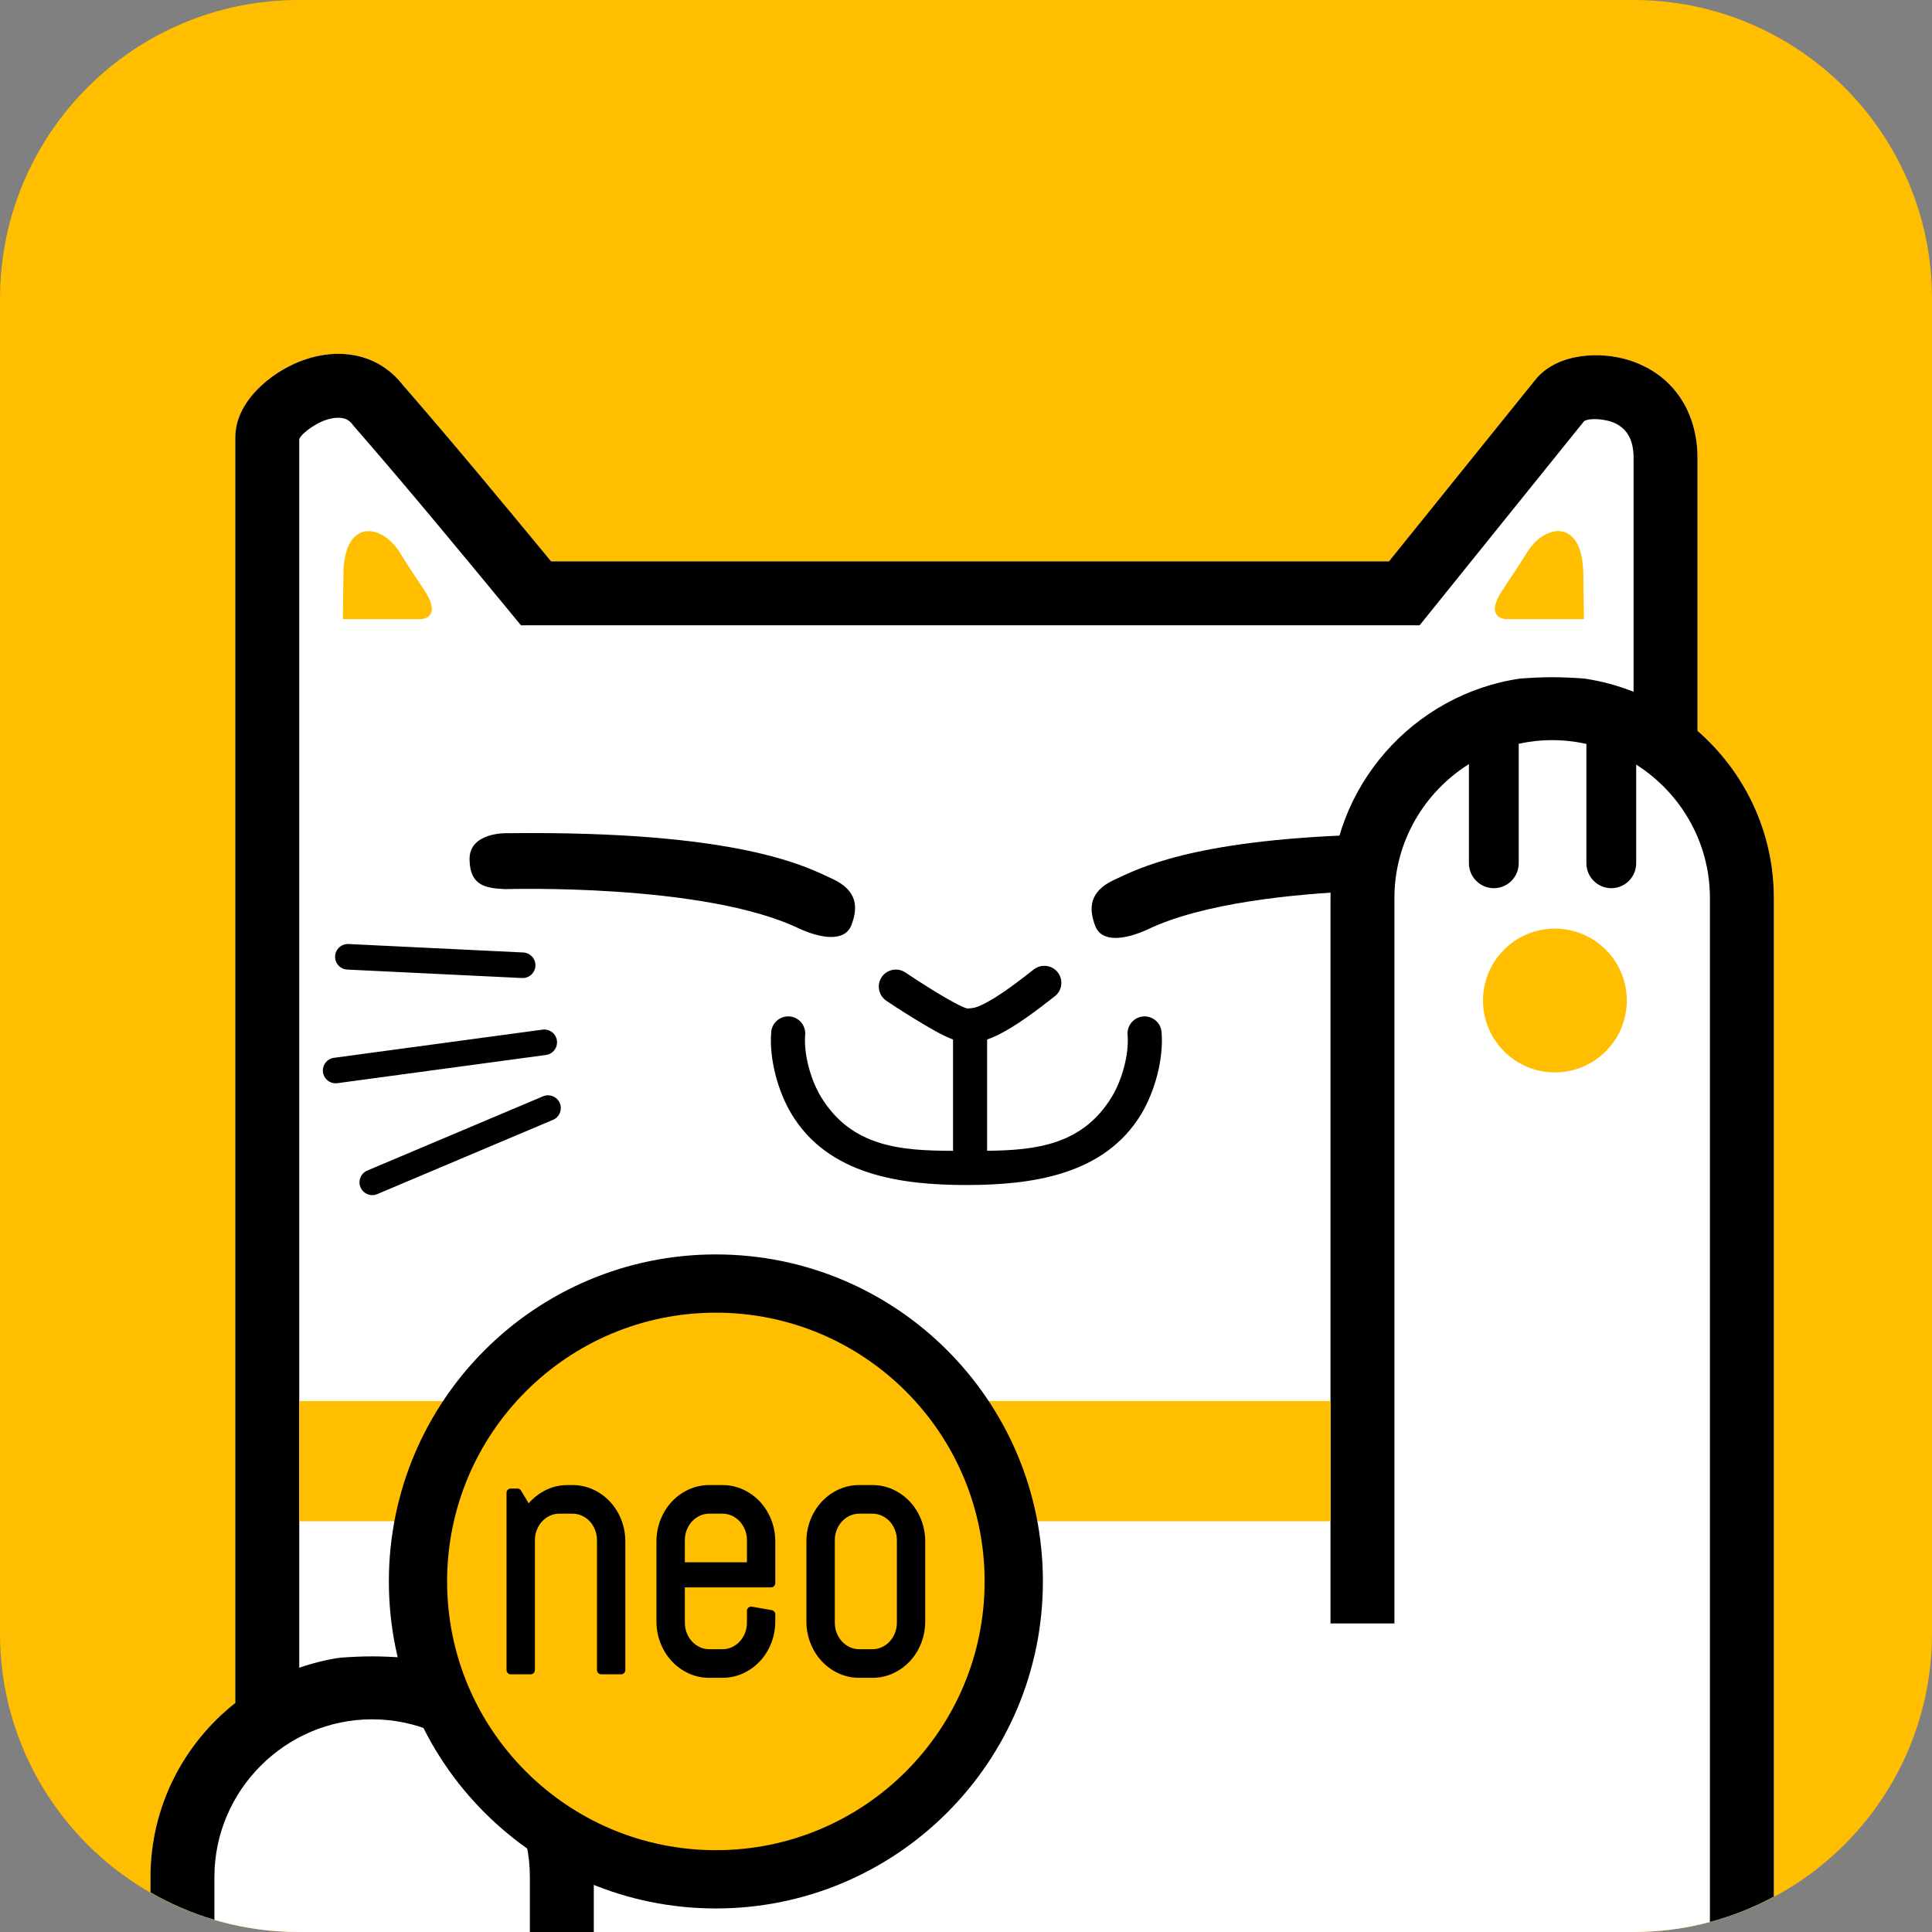 <svg width="80" height="80" viewBox="0 0 80 80" fill="none" xmlns="http://www.w3.org/2000/svg">
<rect x="0" y="0" width="80" height="80" fill="#808080" stroke="none"/>
<g clip-path="url(#clip0_1801_5309)">
<path d="M67.634 0H12.366C5.537 0 0 5.537 0 12.366V67.634C0 74.463 5.537 80 12.366 80H67.634C74.463 80 80 74.463 80 67.634V12.366C80 5.537 74.463 0 67.634 0Z" fill="#FFBE00"/>
<path fill-rule="evenodd" clip-rule="evenodd" d="M73.453 78.535C71.716 79.469 69.734 80 67.634 80H12.366C10.138 80 8.043 79.403 6.233 78.361V77.724C6.233 74.807 7.61 72.198 9.746 70.514V18.109C9.746 16.652 11.166 15.46 12.414 14.968C13.951 14.362 15.631 14.593 16.686 15.947C18.767 18.338 20.802 20.797 22.822 23.244H57.519L63.58 15.722C64.462 14.628 66.243 14.523 67.489 14.925C69.312 15.514 70.293 17.081 70.293 18.965V30.262C72.227 31.948 73.453 34.426 73.453 37.179V78.535Z" fill="white"/>
<path fill-rule="evenodd" clip-rule="evenodd" d="M73.451 78.536C72.62 78.983 71.733 79.337 70.804 79.585V37.18C70.804 34.865 69.581 32.821 67.751 31.66V35.747C67.751 36.314 67.287 36.778 66.72 36.778C66.152 36.778 65.689 36.314 65.689 35.747V30.804C65.232 30.702 64.758 30.648 64.272 30.648C63.797 30.648 63.334 30.7 62.887 30.798V35.747C62.887 36.314 62.423 36.778 61.856 36.778C61.289 36.778 60.825 36.314 60.825 35.747V31.64C58.977 32.798 57.74 34.852 57.74 37.18V67.224H55.093V37.18C55.093 32.578 58.52 28.742 62.949 28.097C63.95 28.024 64.594 28.024 65.596 28.097C66.307 28.2 66.993 28.387 67.643 28.645V18.965C67.643 18.309 67.442 17.762 66.811 17.495C66.529 17.377 65.892 17.277 65.597 17.435L58.783 25.892H21.572L21.175 25.41C19.031 22.812 16.873 20.195 14.661 17.655L14.631 17.621L14.604 17.585C14.496 17.442 14.374 17.352 14.197 17.316C13.936 17.262 13.625 17.335 13.382 17.431C13.11 17.539 12.529 17.885 12.391 18.18V69.058C12.935 68.868 13.502 68.727 14.086 68.641C15.087 68.569 15.732 68.569 16.733 68.641C21.162 69.287 24.588 73.123 24.588 77.724V80H21.941V77.724C21.941 74.135 18.999 71.193 15.41 71.193C11.82 71.193 8.878 74.135 8.878 77.724V79.495C7.946 79.219 7.058 78.836 6.231 78.36V77.724C6.231 74.807 7.608 72.198 9.744 70.515V18.109C9.744 16.652 11.163 15.46 12.411 14.969C13.949 14.362 15.629 14.593 16.684 15.947C18.765 18.338 20.8 20.797 22.82 23.244H57.516L63.578 15.722C64.46 14.628 66.241 14.523 67.487 14.925C69.309 15.514 70.29 17.081 70.29 18.965V30.262C72.224 31.948 73.451 34.426 73.451 37.18V78.536Z" fill="black"/>
<path fill-rule="evenodd" clip-rule="evenodd" d="M64.385 38.452C66.029 38.452 67.362 39.784 67.362 41.428C67.362 43.072 66.029 44.405 64.385 44.405C62.741 44.405 61.408 43.072 61.408 41.428C61.408 39.784 62.741 38.452 64.385 38.452ZM65.585 25.636H62.336C62.336 25.636 61.441 25.597 62.219 24.43C62.998 23.262 63.142 23.019 63.233 22.872C63.962 21.695 65.513 21.444 65.561 23.721L65.585 25.636ZM14.197 25.636H17.446C17.446 25.636 18.341 25.597 17.563 24.43C16.785 23.262 16.64 23.019 16.549 22.872C15.82 21.695 14.269 21.444 14.221 23.721L14.197 25.636Z" fill="#FFBE00"/>
<path fill-rule="evenodd" clip-rule="evenodd" d="M15.21 48.47L22.486 45.396C22.755 45.282 23.067 45.409 23.18 45.677C23.293 45.946 23.167 46.258 22.898 46.371L15.622 49.445C15.353 49.559 15.042 49.432 14.928 49.163C14.815 48.895 14.941 48.583 15.21 48.47ZM13.828 43.802L22.466 42.635C22.755 42.596 23.022 42.8 23.061 43.089C23.1 43.378 22.896 43.645 22.608 43.684L13.969 44.852C13.68 44.891 13.413 44.687 13.374 44.398C13.335 44.109 13.539 43.841 13.828 43.802ZM14.43 39.09L21.667 39.44C21.959 39.454 22.185 39.703 22.171 39.995C22.156 40.286 21.907 40.512 21.616 40.498L14.379 40.148C14.088 40.133 13.861 39.884 13.876 39.593C13.89 39.302 14.139 39.076 14.43 39.09ZM33.341 42.851C33.274 43.658 33.574 44.72 33.985 45.401C35.256 47.509 37.322 47.646 39.463 47.654V43.044C38.997 42.867 38.479 42.553 38.172 42.37C37.675 42.075 37.182 41.762 36.702 41.44C36.379 41.224 36.292 40.784 36.508 40.461C36.724 40.138 37.164 40.051 37.487 40.267C37.944 40.572 39.554 41.629 40.055 41.761C40.304 41.749 40.418 41.724 40.668 41.604C41.379 41.261 42.189 40.623 42.809 40.141C43.116 39.902 43.561 39.958 43.8 40.264C44.039 40.572 43.983 41.016 43.676 41.255C42.965 41.808 42.094 42.484 41.28 42.876C41.134 42.946 41.002 43.001 40.874 43.043V47.652C42.905 47.628 44.837 47.409 46.047 45.401C46.459 44.72 46.758 43.658 46.691 42.851C46.659 42.463 46.949 42.121 47.337 42.089C47.724 42.057 48.066 42.347 48.098 42.734C48.19 43.84 47.821 45.194 47.257 46.13C45.737 48.649 42.748 49.069 40.016 49.069C37.284 49.069 34.295 48.649 32.776 46.13C32.211 45.194 31.843 43.84 31.934 42.734C31.966 42.347 32.308 42.057 32.696 42.089C33.083 42.121 33.373 42.463 33.341 42.851ZM56.295 36.896C53.557 37.015 49.795 37.388 47.503 38.495C46.589 38.908 45.616 39.049 45.348 38.334C45.081 37.619 45.09 36.914 46.146 36.428C47.068 36.003 49.289 34.791 56.295 34.569V36.896ZM20.922 36.817C20.922 36.817 29.175 36.559 33.105 38.456C34.02 38.869 34.993 39.01 35.26 38.295C35.528 37.581 35.518 36.875 34.462 36.389C33.407 35.902 30.649 34.385 20.96 34.501C20.96 34.501 19.433 34.462 19.443 35.581C19.453 36.7 20.143 36.778 20.922 36.817Z" fill="black"/>
<path d="M55.093 58.013H12.391V62.993H55.093V58.013Z" fill="#FFBE00"/>
<path d="M29.643 79.025C37.121 79.025 43.184 72.962 43.184 65.484C43.184 58.005 37.121 51.943 29.643 51.943C22.164 51.943 16.102 58.005 16.102 65.484C16.102 72.962 22.164 79.025 29.643 79.025Z" fill="black"/>
<path d="M29.643 76.612C35.789 76.612 40.771 71.63 40.771 65.484C40.771 59.338 35.789 54.355 29.643 54.355C23.497 54.355 18.514 59.338 18.514 65.484C18.514 71.63 23.497 76.612 29.643 76.612Z" fill="#FFBE00"/>
<path fill-rule="evenodd" clip-rule="evenodd" d="M21.891 62.248C22.06 62.052 22.26 61.889 22.49 61.758C22.803 61.581 23.142 61.493 23.502 61.493H23.707C24.005 61.493 24.291 61.554 24.562 61.678C24.827 61.8 25.058 61.968 25.258 62.18C25.46 62.397 25.615 62.648 25.724 62.924C25.838 63.213 25.893 63.516 25.893 63.828V69.154C25.893 69.251 25.814 69.33 25.717 69.33H24.896C24.799 69.33 24.72 69.251 24.72 69.154V63.779C24.72 63.628 24.694 63.484 24.639 63.345C24.588 63.217 24.515 63.097 24.421 62.996C24.328 62.897 24.221 62.819 24.097 62.762C23.974 62.705 23.843 62.678 23.707 62.678H23.16C23.025 62.678 22.894 62.705 22.772 62.762C22.648 62.82 22.541 62.898 22.448 62.997C22.353 63.098 22.282 63.218 22.23 63.346C22.174 63.485 22.149 63.628 22.149 63.779V69.154C22.149 69.251 22.07 69.33 21.973 69.33H21.15C21.053 69.33 20.974 69.251 20.974 69.154V61.814C20.974 61.717 21.053 61.638 21.15 61.638H21.424C21.488 61.638 21.542 61.669 21.575 61.723L21.891 62.248ZM28.358 65.731V67.189C28.358 67.34 28.383 67.483 28.439 67.623C28.491 67.75 28.562 67.87 28.657 67.971C28.75 68.07 28.857 68.148 28.981 68.206C29.103 68.263 29.234 68.29 29.369 68.29H29.916C30.052 68.29 30.183 68.263 30.306 68.206C30.43 68.149 30.537 68.071 30.63 67.972C30.724 67.871 30.797 67.751 30.848 67.623C30.903 67.484 30.929 67.34 30.929 67.189V66.702C30.929 66.648 30.951 66.602 30.992 66.567C31.033 66.532 31.083 66.519 31.136 66.529L31.956 66.673C32.041 66.688 32.102 66.76 32.102 66.847V67.14C32.102 67.452 32.047 67.754 31.933 68.044C31.824 68.32 31.669 68.571 31.467 68.788C31.267 69 31.036 69.168 30.771 69.29C30.5 69.414 30.214 69.475 29.916 69.475H29.369C29.071 69.475 28.785 69.414 28.514 69.29C28.25 69.168 28.016 69 27.818 68.787C27.616 68.571 27.462 68.319 27.353 68.045C27.237 67.755 27.183 67.452 27.183 67.14V63.828C27.183 63.516 27.237 63.213 27.353 62.923C27.462 62.648 27.616 62.397 27.818 62.181C28.016 61.968 28.25 61.8 28.514 61.678C28.785 61.554 29.071 61.493 29.369 61.493H29.916C30.214 61.493 30.5 61.554 30.771 61.678C31.036 61.8 31.267 61.968 31.467 62.18C31.669 62.397 31.824 62.648 31.933 62.924C32.047 63.213 32.102 63.516 32.102 63.828V65.555C32.102 65.652 32.023 65.731 31.926 65.731H28.358ZM38.311 67.14C38.311 67.452 38.256 67.754 38.142 68.044C38.033 68.32 37.879 68.571 37.676 68.788C37.477 69 37.245 69.168 36.98 69.29C36.709 69.414 36.423 69.475 36.125 69.475H35.578C35.281 69.475 34.994 69.414 34.723 69.29C34.459 69.168 34.225 69 34.027 68.787C33.826 68.571 33.671 68.319 33.562 68.045C33.447 67.755 33.392 67.452 33.392 67.14V63.828C33.392 63.516 33.447 63.213 33.562 62.923C33.671 62.648 33.826 62.397 34.027 62.181C34.225 61.968 34.459 61.8 34.723 61.678C34.994 61.554 35.281 61.493 35.578 61.493H36.125C36.423 61.493 36.709 61.554 36.98 61.678C37.245 61.8 37.477 61.968 37.676 62.18C37.879 62.397 38.033 62.648 38.142 62.924C38.256 63.213 38.311 63.516 38.311 63.828V67.14ZM28.358 64.691H30.929V63.779C30.929 63.628 30.903 63.484 30.848 63.345C30.797 63.217 30.724 63.097 30.63 62.996C30.537 62.897 30.43 62.819 30.306 62.762C30.183 62.705 30.052 62.678 29.916 62.678H29.369C29.234 62.678 29.103 62.705 28.981 62.762C28.857 62.82 28.75 62.898 28.657 62.997C28.562 63.098 28.491 63.218 28.439 63.346C28.383 63.485 28.358 63.629 28.358 63.779V64.691ZM37.138 63.779C37.138 63.628 37.112 63.484 37.057 63.345C37.006 63.217 36.933 63.097 36.839 62.996C36.746 62.897 36.639 62.819 36.516 62.762C36.392 62.705 36.261 62.678 36.125 62.678H35.578C35.443 62.678 35.313 62.705 35.19 62.762C35.066 62.82 34.959 62.898 34.866 62.997C34.771 63.098 34.7 63.218 34.648 63.346C34.592 63.485 34.568 63.628 34.568 63.779V67.189C34.568 67.34 34.592 67.483 34.648 67.623C34.7 67.75 34.771 67.87 34.866 67.971C34.959 68.07 35.066 68.148 35.19 68.206C35.313 68.263 35.443 68.29 35.578 68.29H36.125C36.261 68.29 36.392 68.263 36.516 68.206C36.639 68.149 36.746 68.071 36.839 67.972C36.933 67.871 37.006 67.751 37.057 67.623C37.112 67.484 37.138 67.34 37.138 67.189V63.779Z" fill="black"/>
</g>
<defs>
<clipPath id="clip0_1801_5309">
<rect width="80" height="80" fill="white"/>
</clipPath>
</defs>
</svg>
